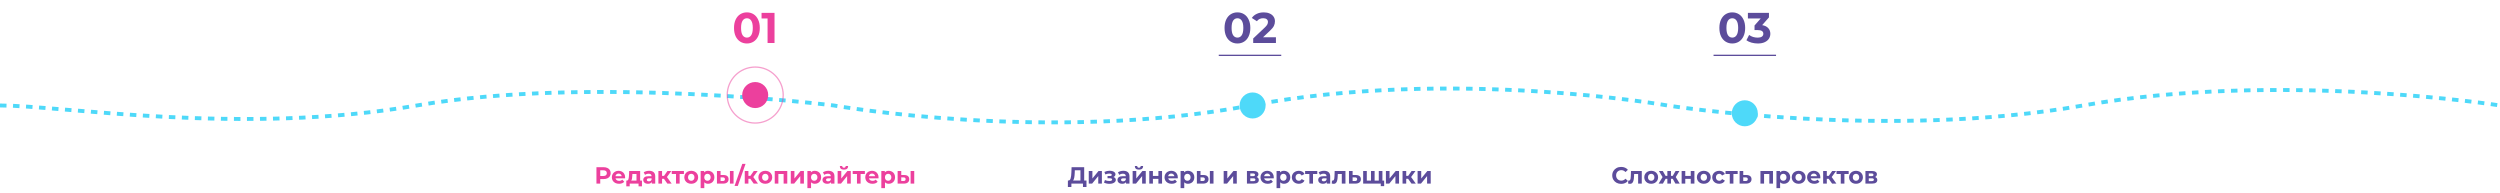 <svg width="1920" height="148" viewBox="0 0 1920 148" fill="none" xmlns="http://www.w3.org/2000/svg">
<g id="switch">
<path id="line" d="M0 81C47.589 81 185.556 104.353 320.153 81C454.75 57.647 640.305 81 640.305 81C640.305 81 805.602 110.25 960.458 81C1115.31 51.75 1280.61 81 1280.61 81C1280.61 81 1449.28 107.728 1599.85 81C1750.41 54.272 1920 81 1920 81" stroke="#4ED9F9" stroke-width="3" stroke-dasharray="5 5"/>
<g id="switch_01" class='switch'>
<path id="&#208;&#160;&#208;&#181;&#208;&#180;&#208;&#176;&#208;&#186;&#209;&#130;&#208;&#190;&#209;&#128;&#209;&#139;/&#208;&#186;&#208;&#190;&#208;&#191;&#208;&#184;&#209;&#128;&#208;&#176;&#208;&#185;&#209;&#130;&#208;&#181;&#209;&#128;&#209;&#139;" d="M463.525 128.4C464.641 128.4 465.607 128.586 466.423 128.958C467.251 129.33 467.887 129.858 468.331 130.542C468.775 131.226 468.997 132.036 468.997 132.972C468.997 133.896 468.775 134.706 468.331 135.402C467.887 136.086 467.251 136.614 466.423 136.986C465.607 137.346 464.641 137.526 463.525 137.526H460.987V141H458.071V128.4H463.525ZM463.363 135.15C464.239 135.15 464.905 134.964 465.361 134.592C465.817 134.208 466.045 133.668 466.045 132.972C466.045 132.264 465.817 131.724 465.361 131.352C464.905 130.968 464.239 130.776 463.363 130.776H460.987V135.15H463.363ZM480.101 136.194C480.101 136.23 480.083 136.482 480.047 136.95H472.721C472.853 137.55 473.165 138.024 473.657 138.372C474.149 138.72 474.761 138.894 475.493 138.894C475.997 138.894 476.441 138.822 476.825 138.678C477.221 138.522 477.587 138.282 477.923 137.958L479.417 139.578C478.505 140.622 477.173 141.144 475.421 141.144C474.329 141.144 473.363 140.934 472.523 140.514C471.683 140.082 471.035 139.488 470.579 138.732C470.123 137.976 469.895 137.118 469.895 136.158C469.895 135.21 470.117 134.358 470.561 133.602C471.017 132.834 471.635 132.24 472.415 131.82C473.207 131.388 474.089 131.172 475.061 131.172C476.009 131.172 476.867 131.376 477.635 131.784C478.403 132.192 479.003 132.78 479.435 133.548C479.879 134.304 480.101 135.186 480.101 136.194ZM475.079 133.296C474.443 133.296 473.909 133.476 473.477 133.836C473.045 134.196 472.781 134.688 472.685 135.312H477.455C477.359 134.7 477.095 134.214 476.663 133.854C476.231 133.482 475.703 133.296 475.079 133.296ZM493.019 138.696V143.088H490.409V141H483.605V143.088H480.995V138.696H481.391C481.991 138.684 482.405 138.33 482.633 137.634C482.861 136.938 483.005 135.948 483.065 134.664L483.191 131.316H491.633V138.696H493.019ZM485.603 134.862C485.567 135.846 485.489 136.65 485.369 137.274C485.261 137.898 485.051 138.372 484.739 138.696H488.825V133.62H485.657L485.603 134.862ZM498.549 131.172C500.049 131.172 501.201 131.532 502.005 132.252C502.809 132.96 503.211 134.034 503.211 135.474V141H500.583V139.794C500.055 140.694 499.071 141.144 497.631 141.144C496.887 141.144 496.239 141.018 495.687 140.766C495.147 140.514 494.733 140.166 494.445 139.722C494.157 139.278 494.013 138.774 494.013 138.21C494.013 137.31 494.349 136.602 495.021 136.086C495.705 135.57 496.755 135.312 498.171 135.312H500.403C500.403 134.7 500.217 134.232 499.845 133.908C499.473 133.572 498.915 133.404 498.171 133.404C497.655 133.404 497.145 133.488 496.641 133.656C496.149 133.812 495.729 134.028 495.381 134.304L494.373 132.342C494.901 131.97 495.531 131.682 496.263 131.478C497.007 131.274 497.769 131.172 498.549 131.172ZM498.333 139.254C498.813 139.254 499.239 139.146 499.611 138.93C499.983 138.702 500.247 138.372 500.403 137.94V136.95H498.477C497.325 136.95 496.749 137.328 496.749 138.084C496.749 138.444 496.887 138.732 497.163 138.948C497.451 139.152 497.841 139.254 498.333 139.254ZM509.916 137.328H508.458V141H505.65V131.316H508.458V135.078H509.97L512.598 131.316H515.586L512.202 135.96L515.82 141H512.508L509.916 137.328ZM525.247 133.62H521.971V141H519.181V133.62H515.905V131.316H525.247V133.62ZM530.875 141.144C529.855 141.144 528.937 140.934 528.121 140.514C527.317 140.082 526.687 139.488 526.231 138.732C525.775 137.976 525.547 137.118 525.547 136.158C525.547 135.198 525.775 134.34 526.231 133.584C526.687 132.828 527.317 132.24 528.121 131.82C528.937 131.388 529.855 131.172 530.875 131.172C531.895 131.172 532.807 131.388 533.611 131.82C534.415 132.24 535.045 132.828 535.501 133.584C535.957 134.34 536.185 135.198 536.185 136.158C536.185 137.118 535.957 137.976 535.501 138.732C535.045 139.488 534.415 140.082 533.611 140.514C532.807 140.934 531.895 141.144 530.875 141.144ZM530.875 138.84C531.595 138.84 532.183 138.6 532.639 138.12C533.107 137.628 533.341 136.974 533.341 136.158C533.341 135.342 533.107 134.694 532.639 134.214C532.183 133.722 531.595 133.476 530.875 133.476C530.155 133.476 529.561 133.722 529.093 134.214C528.625 134.694 528.391 135.342 528.391 136.158C528.391 136.974 528.625 137.628 529.093 138.12C529.561 138.6 530.155 138.84 530.875 138.84ZM543.823 131.172C544.723 131.172 545.539 131.382 546.271 131.802C547.015 132.21 547.597 132.792 548.017 133.548C548.437 134.292 548.647 135.162 548.647 136.158C548.647 137.154 548.437 138.03 548.017 138.786C547.597 139.53 547.015 140.112 546.271 140.532C545.539 140.94 544.723 141.144 543.823 141.144C542.587 141.144 541.615 140.754 540.907 139.974V144.492H538.099V131.316H540.781V132.432C541.477 131.592 542.491 131.172 543.823 131.172ZM543.337 138.84C544.057 138.84 544.645 138.6 545.101 138.12C545.569 137.628 545.803 136.974 545.803 136.158C545.803 135.342 545.569 134.694 545.101 134.214C544.645 133.722 544.057 133.476 543.337 133.476C542.617 133.476 542.023 133.722 541.555 134.214C541.099 134.694 540.871 135.342 540.871 136.158C540.871 136.974 541.099 137.628 541.555 138.12C542.023 138.6 542.617 138.84 543.337 138.84ZM555.709 134.412C556.969 134.424 557.923 134.706 558.571 135.258C559.219 135.81 559.543 136.602 559.543 137.634C559.543 138.714 559.177 139.548 558.445 140.136C557.713 140.724 556.675 141.018 555.331 141.018L550.615 141V131.316H553.405V134.412H555.709ZM560.587 131.316H563.377V141H560.587V131.316ZM555.079 139.02C555.619 139.032 556.033 138.918 556.321 138.678C556.609 138.438 556.753 138.078 556.753 137.598C556.753 137.13 556.609 136.788 556.321 136.572C556.045 136.356 555.631 136.242 555.079 136.23L553.405 136.212V139.02H555.079ZM570.079 125.844H572.581L566.641 142.8H564.139L570.079 125.844ZM576.238 137.328H574.78V141H571.972V131.316H574.78V135.078H576.292L578.92 131.316H581.908L578.524 135.96L582.142 141H578.83L576.238 137.328ZM587.758 141.144C586.738 141.144 585.82 140.934 585.004 140.514C584.2 140.082 583.57 139.488 583.114 138.732C582.658 137.976 582.43 137.118 582.43 136.158C582.43 135.198 582.658 134.34 583.114 133.584C583.57 132.828 584.2 132.24 585.004 131.82C585.82 131.388 586.738 131.172 587.758 131.172C588.778 131.172 589.69 131.388 590.494 131.82C591.298 132.24 591.928 132.828 592.384 133.584C592.84 134.34 593.068 135.198 593.068 136.158C593.068 137.118 592.84 137.976 592.384 138.732C591.928 139.488 591.298 140.082 590.494 140.514C589.69 140.934 588.778 141.144 587.758 141.144ZM587.758 138.84C588.478 138.84 589.066 138.6 589.522 138.12C589.99 137.628 590.224 136.974 590.224 136.158C590.224 135.342 589.99 134.694 589.522 134.214C589.066 133.722 588.478 133.476 587.758 133.476C587.038 133.476 586.444 133.722 585.976 134.214C585.508 134.694 585.274 135.342 585.274 136.158C585.274 136.974 585.508 137.628 585.976 138.12C586.444 138.6 587.038 138.84 587.758 138.84ZM604.629 131.316V141H601.821V133.62H597.789V141H594.999V131.316H604.629ZM607.322 131.316H610.112V137.076L614.828 131.316H617.402V141H614.612V135.24L609.914 141H607.322V131.316ZM625.807 131.172C626.707 131.172 627.523 131.382 628.255 131.802C628.999 132.21 629.581 132.792 630.001 133.548C630.421 134.292 630.631 135.162 630.631 136.158C630.631 137.154 630.421 138.03 630.001 138.786C629.581 139.53 628.999 140.112 628.255 140.532C627.523 140.94 626.707 141.144 625.807 141.144C624.571 141.144 623.599 140.754 622.891 139.974V144.492H620.083V131.316H622.765V132.432C623.461 131.592 624.475 131.172 625.807 131.172ZM625.321 138.84C626.041 138.84 626.629 138.6 627.085 138.12C627.553 137.628 627.787 136.974 627.787 136.158C627.787 135.342 627.553 134.694 627.085 134.214C626.629 133.722 626.041 133.476 625.321 133.476C624.601 133.476 624.007 133.722 623.539 134.214C623.083 134.694 622.855 135.342 622.855 136.158C622.855 136.974 623.083 137.628 623.539 138.12C624.007 138.6 624.601 138.84 625.321 138.84ZM636.203 131.172C637.703 131.172 638.855 131.532 639.659 132.252C640.463 132.96 640.865 134.034 640.865 135.474V141H638.237V139.794C637.709 140.694 636.725 141.144 635.285 141.144C634.541 141.144 633.893 141.018 633.341 140.766C632.801 140.514 632.387 140.166 632.099 139.722C631.811 139.278 631.667 138.774 631.667 138.21C631.667 137.31 632.003 136.602 632.675 136.086C633.359 135.57 634.409 135.312 635.825 135.312H638.057C638.057 134.7 637.871 134.232 637.499 133.908C637.127 133.572 636.569 133.404 635.825 133.404C635.309 133.404 634.799 133.488 634.295 133.656C633.803 133.812 633.383 134.028 633.035 134.304L632.027 132.342C632.555 131.97 633.185 131.682 633.917 131.478C634.661 131.274 635.423 131.172 636.203 131.172ZM635.987 139.254C636.467 139.254 636.893 139.146 637.265 138.93C637.637 138.702 637.901 138.372 638.057 137.94V136.95H636.131C634.979 136.95 634.403 137.328 634.403 138.084C634.403 138.444 634.541 138.732 634.817 138.948C635.105 139.152 635.495 139.254 635.987 139.254ZM643.304 131.316H646.094V137.076L650.81 131.316H653.384V141H650.594V135.24L645.896 141H643.304V131.316ZM648.164 130.272C646.052 130.272 644.99 129.342 644.978 127.482H646.814C646.826 127.902 646.94 128.232 647.156 128.472C647.384 128.7 647.714 128.814 648.146 128.814C648.578 128.814 648.908 128.7 649.136 128.472C649.376 128.232 649.496 127.902 649.496 127.482H651.368C651.356 129.342 650.288 130.272 648.164 130.272ZM664.219 133.62H660.943V141H658.153V133.62H654.877V131.316H664.219V133.62ZM674.726 136.194C674.726 136.23 674.708 136.482 674.672 136.95H667.346C667.478 137.55 667.79 138.024 668.282 138.372C668.774 138.72 669.386 138.894 670.118 138.894C670.622 138.894 671.066 138.822 671.45 138.678C671.846 138.522 672.212 138.282 672.548 137.958L674.042 139.578C673.13 140.622 671.798 141.144 670.046 141.144C668.954 141.144 667.988 140.934 667.148 140.514C666.308 140.082 665.66 139.488 665.204 138.732C664.748 137.976 664.52 137.118 664.52 136.158C664.52 135.21 664.742 134.358 665.186 133.602C665.642 132.834 666.26 132.24 667.04 131.82C667.832 131.388 668.714 131.172 669.686 131.172C670.634 131.172 671.492 131.376 672.26 131.784C673.028 132.192 673.628 132.78 674.06 133.548C674.504 134.304 674.726 135.186 674.726 136.194ZM669.704 133.296C669.068 133.296 668.534 133.476 668.102 133.836C667.67 134.196 667.406 134.688 667.31 135.312H672.08C671.984 134.7 671.72 134.214 671.288 133.854C670.856 133.482 670.328 133.296 669.704 133.296ZM682.584 131.172C683.484 131.172 684.3 131.382 685.032 131.802C685.776 132.21 686.358 132.792 686.778 133.548C687.198 134.292 687.408 135.162 687.408 136.158C687.408 137.154 687.198 138.03 686.778 138.786C686.358 139.53 685.776 140.112 685.032 140.532C684.3 140.94 683.484 141.144 682.584 141.144C681.348 141.144 680.376 140.754 679.668 139.974V144.492H676.86V131.316H679.542V132.432C680.238 131.592 681.252 131.172 682.584 131.172ZM682.098 138.84C682.818 138.84 683.406 138.6 683.862 138.12C684.33 137.628 684.564 136.974 684.564 136.158C684.564 135.342 684.33 134.694 683.862 134.214C683.406 133.722 682.818 133.476 682.098 133.476C681.378 133.476 680.784 133.722 680.316 134.214C679.86 134.694 679.632 135.342 679.632 136.158C679.632 136.974 679.86 137.628 680.316 138.12C680.784 138.6 681.378 138.84 682.098 138.84ZM694.47 134.412C695.73 134.424 696.684 134.706 697.332 135.258C697.98 135.81 698.304 136.602 698.304 137.634C698.304 138.714 697.938 139.548 697.206 140.136C696.474 140.724 695.436 141.018 694.092 141.018L689.376 141V131.316H692.166V134.412H694.47ZM699.348 131.316H702.138V141H699.348V131.316ZM693.84 139.02C694.38 139.032 694.794 138.918 695.082 138.678C695.37 138.438 695.514 138.078 695.514 137.598C695.514 137.13 695.37 136.788 695.082 136.572C694.806 136.356 694.392 136.242 693.84 136.23L692.166 136.212V139.02H693.84Z" fill="#EC409D"/>
<path id="01_2" d="M573.624 33.396C571.71 33.396 570.005 32.923 568.509 31.977C567.013 31.031 565.836 29.667 564.978 27.885C564.142 26.081 563.724 23.936 563.724 21.45C563.724 18.964 564.142 16.83 564.978 15.048C565.836 13.244 567.013 11.869 568.509 10.923C570.005 9.977 571.71 9.504 573.624 9.504C575.538 9.504 577.243 9.977 578.739 10.923C580.235 11.869 581.401 13.244 582.237 15.048C583.095 16.83 583.524 18.964 583.524 21.45C583.524 23.936 583.095 26.081 582.237 27.885C581.401 29.667 580.235 31.031 578.739 31.977C577.243 32.923 575.538 33.396 573.624 33.396ZM573.624 28.875C575.032 28.875 576.132 28.27 576.924 27.06C577.738 25.85 578.145 23.98 578.145 21.45C578.145 18.92 577.738 17.05 576.924 15.84C576.132 14.63 575.032 14.025 573.624 14.025C572.238 14.025 571.138 14.63 570.324 15.84C569.532 17.05 569.136 18.92 569.136 21.45C569.136 23.98 569.532 25.85 570.324 27.06C571.138 28.27 572.238 28.875 573.624 28.875ZM594.838 9.9V33H589.492V14.19H584.872V9.9H594.838Z" fill="#EC409D"/>
<g id="Group 111">
<circle id="Ellipse 55" cx="580" cy="73" r="10" fill="#EC409D"/>
<circle id="Ellipse 59" opacity="0.5" cx="580" cy="73" r="21.5" stroke="#EC409D"/>
</g>
</g>
<g id="switch_02" class='switch'>
<circle id="Ellipse 57" cx="962" cy="81" r="10" fill="#4ED9F9"/>
<path id="&#208;&#148;&#208;&#184;&#208;&#183;&#208;&#176;&#208;&#185;&#208;&#189;&#208;&#181;&#209;&#128;&#209;&#139; &#208;&#184; &#208;&#178;&#208;&#181;&#209;&#128;&#209;&#129;&#209;&#130;&#208;&#176;&#208;&#187;&#209;&#140;&#209;&#137;&#208;&#184;&#208;&#186;&#208;&#184;" d="M834.42 138.624V143.61H831.72V141H822.828V143.61H820.128L820.146 138.624H820.65C821.406 138.6 821.94 138.048 822.252 136.968C822.564 135.888 822.756 134.346 822.828 132.342L822.972 128.4H832.656V138.624H834.42ZM825.402 132.612C825.342 134.112 825.216 135.372 825.024 136.392C824.832 137.4 824.538 138.144 824.142 138.624H829.776V130.776H825.456L825.402 132.612ZM836.167 131.316H838.957V137.076L843.673 131.316H846.247V141H843.457V135.24L838.759 141H836.167V131.316ZM855.141 135.96C855.717 136.14 856.161 136.416 856.473 136.788C856.797 137.16 856.959 137.604 856.959 138.12C856.959 138.732 856.749 139.272 856.329 139.74C855.909 140.196 855.333 140.55 854.601 140.802C853.869 141.054 853.041 141.18 852.117 141.18C851.361 141.18 850.617 141.102 849.885 140.946C849.153 140.79 848.475 140.556 847.851 140.244L848.607 138.282C849.627 138.774 850.755 139.02 851.991 139.02C852.651 139.02 853.167 138.924 853.539 138.732C853.923 138.528 854.115 138.246 854.115 137.886C854.115 137.574 853.983 137.34 853.719 137.184C853.455 137.016 853.071 136.932 852.567 136.932H850.587V135.186H852.315C852.807 135.186 853.185 135.108 853.449 134.952C853.713 134.796 853.845 134.568 853.845 134.268C853.845 133.956 853.677 133.716 853.341 133.548C853.017 133.38 852.549 133.296 851.937 133.296C851.001 133.296 849.981 133.518 848.877 133.962L848.193 132.018C849.537 131.43 850.845 131.136 852.117 131.136C852.993 131.136 853.773 131.244 854.457 131.46C855.153 131.676 855.699 131.994 856.095 132.414C856.491 132.822 856.689 133.302 856.689 133.854C856.689 134.31 856.551 134.724 856.275 135.096C855.999 135.456 855.621 135.744 855.141 135.96ZM862.763 131.172C864.263 131.172 865.415 131.532 866.219 132.252C867.023 132.96 867.425 134.034 867.425 135.474V141H864.797V139.794C864.269 140.694 863.285 141.144 861.845 141.144C861.101 141.144 860.453 141.018 859.901 140.766C859.361 140.514 858.947 140.166 858.659 139.722C858.371 139.278 858.227 138.774 858.227 138.21C858.227 137.31 858.563 136.602 859.235 136.086C859.919 135.57 860.969 135.312 862.385 135.312H864.617C864.617 134.7 864.431 134.232 864.059 133.908C863.687 133.572 863.129 133.404 862.385 133.404C861.869 133.404 861.359 133.488 860.855 133.656C860.363 133.812 859.943 134.028 859.595 134.304L858.587 132.342C859.115 131.97 859.745 131.682 860.477 131.478C861.221 131.274 861.983 131.172 862.763 131.172ZM862.547 139.254C863.027 139.254 863.453 139.146 863.825 138.93C864.197 138.702 864.461 138.372 864.617 137.94V136.95H862.691C861.539 136.95 860.963 137.328 860.963 138.084C860.963 138.444 861.101 138.732 861.377 138.948C861.665 139.152 862.055 139.254 862.547 139.254ZM869.865 131.316H872.655V137.076L877.371 131.316H879.945V141H877.155V135.24L872.457 141H869.865V131.316ZM874.725 130.272C872.613 130.272 871.551 129.342 871.539 127.482H873.375C873.387 127.902 873.501 128.232 873.717 128.472C873.945 128.7 874.275 128.814 874.707 128.814C875.139 128.814 875.469 128.7 875.697 128.472C875.937 128.232 876.057 127.902 876.057 127.482H877.929C877.917 129.342 876.849 130.272 874.725 130.272ZM882.644 131.316H885.434V135.096H889.646V131.316H892.454V141H889.646V137.382H885.434V141H882.644V131.316ZM904.556 136.194C904.556 136.23 904.538 136.482 904.502 136.95H897.176C897.308 137.55 897.62 138.024 898.112 138.372C898.604 138.72 899.216 138.894 899.948 138.894C900.452 138.894 900.896 138.822 901.28 138.678C901.676 138.522 902.042 138.282 902.378 137.958L903.872 139.578C902.96 140.622 901.628 141.144 899.876 141.144C898.784 141.144 897.818 140.934 896.978 140.514C896.138 140.082 895.49 139.488 895.034 138.732C894.578 137.976 894.35 137.118 894.35 136.158C894.35 135.21 894.572 134.358 895.016 133.602C895.472 132.834 896.09 132.24 896.87 131.82C897.662 131.388 898.544 131.172 899.516 131.172C900.464 131.172 901.322 131.376 902.09 131.784C902.858 132.192 903.458 132.78 903.89 133.548C904.334 134.304 904.556 135.186 904.556 136.194ZM899.534 133.296C898.898 133.296 898.364 133.476 897.932 133.836C897.5 134.196 897.236 134.688 897.14 135.312H901.91C901.814 134.7 901.55 134.214 901.118 133.854C900.686 133.482 900.158 133.296 899.534 133.296ZM912.414 131.172C913.314 131.172 914.13 131.382 914.862 131.802C915.606 132.21 916.188 132.792 916.608 133.548C917.028 134.292 917.238 135.162 917.238 136.158C917.238 137.154 917.028 138.03 916.608 138.786C916.188 139.53 915.606 140.112 914.862 140.532C914.13 140.94 913.314 141.144 912.414 141.144C911.178 141.144 910.206 140.754 909.498 139.974V144.492H906.69V131.316H909.372V132.432C910.068 131.592 911.082 131.172 912.414 131.172ZM911.928 138.84C912.648 138.84 913.236 138.6 913.692 138.12C914.16 137.628 914.394 136.974 914.394 136.158C914.394 135.342 914.16 134.694 913.692 134.214C913.236 133.722 912.648 133.476 911.928 133.476C911.208 133.476 910.614 133.722 910.146 134.214C909.69 134.694 909.462 135.342 909.462 136.158C909.462 136.974 909.69 137.628 910.146 138.12C910.614 138.6 911.208 138.84 911.928 138.84ZM924.3 134.412C925.56 134.424 926.514 134.706 927.162 135.258C927.81 135.81 928.134 136.602 928.134 137.634C928.134 138.714 927.768 139.548 927.036 140.136C926.304 140.724 925.266 141.018 923.922 141.018L919.206 141V131.316H921.996V134.412H924.3ZM929.178 131.316H931.968V141H929.178V131.316ZM923.67 139.02C924.21 139.032 924.624 138.918 924.912 138.678C925.2 138.438 925.344 138.078 925.344 137.598C925.344 137.13 925.2 136.788 924.912 136.572C924.636 136.356 924.222 136.242 923.67 136.23L921.996 136.212V139.02H923.67ZM939.773 131.316H942.563V137.076L947.279 131.316H949.853V141H947.063V135.24L942.365 141H939.773V131.316ZM965.048 135.942C966.188 136.326 966.758 137.094 966.758 138.246C966.758 139.122 966.428 139.8 965.768 140.28C965.108 140.76 964.124 141 962.816 141H957.65V131.316H962.6C963.812 131.316 964.76 131.538 965.444 131.982C966.128 132.414 966.47 133.026 966.47 133.818C966.47 134.298 966.344 134.724 966.092 135.096C965.852 135.456 965.504 135.738 965.048 135.942ZM960.224 135.294H962.348C963.332 135.294 963.824 134.946 963.824 134.25C963.824 133.566 963.332 133.224 962.348 133.224H960.224V135.294ZM962.582 139.092C963.614 139.092 964.13 138.738 964.13 138.03C964.13 137.658 964.01 137.388 963.77 137.22C963.53 137.04 963.152 136.95 962.636 136.95H960.224V139.092H962.582ZM978.261 136.194C978.261 136.23 978.243 136.482 978.207 136.95H970.881C971.013 137.55 971.325 138.024 971.817 138.372C972.309 138.72 972.921 138.894 973.653 138.894C974.157 138.894 974.601 138.822 974.985 138.678C975.381 138.522 975.747 138.282 976.083 137.958L977.577 139.578C976.665 140.622 975.333 141.144 973.581 141.144C972.489 141.144 971.523 140.934 970.683 140.514C969.843 140.082 969.195 139.488 968.739 138.732C968.283 137.976 968.055 137.118 968.055 136.158C968.055 135.21 968.277 134.358 968.721 133.602C969.177 132.834 969.795 132.24 970.575 131.82C971.367 131.388 972.249 131.172 973.221 131.172C974.169 131.172 975.027 131.376 975.795 131.784C976.563 132.192 977.163 132.78 977.595 133.548C978.039 134.304 978.261 135.186 978.261 136.194ZM973.239 133.296C972.603 133.296 972.069 133.476 971.637 133.836C971.205 134.196 970.941 134.688 970.845 135.312H975.615C975.519 134.7 975.255 134.214 974.823 133.854C974.391 133.482 973.863 133.296 973.239 133.296ZM986.119 131.172C987.019 131.172 987.835 131.382 988.567 131.802C989.311 132.21 989.893 132.792 990.313 133.548C990.733 134.292 990.943 135.162 990.943 136.158C990.943 137.154 990.733 138.03 990.313 138.786C989.893 139.53 989.311 140.112 988.567 140.532C987.835 140.94 987.019 141.144 986.119 141.144C984.883 141.144 983.911 140.754 983.203 139.974V144.492H980.395V131.316H983.077V132.432C983.773 131.592 984.787 131.172 986.119 131.172ZM985.633 138.84C986.353 138.84 986.941 138.6 987.397 138.12C987.865 137.628 988.099 136.974 988.099 136.158C988.099 135.342 987.865 134.694 987.397 134.214C986.941 133.722 986.353 133.476 985.633 133.476C984.913 133.476 984.319 133.722 983.851 134.214C983.395 134.694 983.167 135.342 983.167 136.158C983.167 136.974 983.395 137.628 983.851 138.12C984.319 138.6 984.913 138.84 985.633 138.84ZM997.52 141.144C996.488 141.144 995.558 140.934 994.73 140.514C993.914 140.082 993.272 139.488 992.804 138.732C992.348 137.976 992.12 137.118 992.12 136.158C992.12 135.198 992.348 134.34 992.804 133.584C993.272 132.828 993.914 132.24 994.73 131.82C995.558 131.388 996.488 131.172 997.52 131.172C998.54 131.172 999.428 131.388 1000.18 131.82C1000.95 132.24 1001.51 132.846 1001.86 133.638L999.68 134.808C999.176 133.92 998.45 133.476 997.502 133.476C996.77 133.476 996.164 133.716 995.684 134.196C995.204 134.676 994.964 135.33 994.964 136.158C994.964 136.986 995.204 137.64 995.684 138.12C996.164 138.6 996.77 138.84 997.502 138.84C998.462 138.84 999.188 138.396 999.68 137.508L1001.86 138.696C1001.51 139.464 1000.95 140.064 1000.18 140.496C999.428 140.928 998.54 141.144 997.52 141.144ZM1011.66 133.62H1008.39V141H1005.6V133.62H1002.32V131.316H1011.66V133.62ZM1016.92 131.172C1018.42 131.172 1019.58 131.532 1020.38 132.252C1021.18 132.96 1021.59 134.034 1021.59 135.474V141H1018.96V139.794C1018.43 140.694 1017.45 141.144 1016.01 141.144C1015.26 141.144 1014.61 141.018 1014.06 140.766C1013.52 140.514 1013.11 140.166 1012.82 139.722C1012.53 139.278 1012.39 138.774 1012.39 138.21C1012.39 137.31 1012.72 136.602 1013.4 136.086C1014.08 135.57 1015.13 135.312 1016.55 135.312H1018.78C1018.78 134.7 1018.59 134.232 1018.22 133.908C1017.85 133.572 1017.29 133.404 1016.55 133.404C1016.03 133.404 1015.52 133.488 1015.02 133.656C1014.52 133.812 1014.1 134.028 1013.76 134.304L1012.75 132.342C1013.28 131.97 1013.91 131.682 1014.64 131.478C1015.38 131.274 1016.14 131.172 1016.92 131.172ZM1016.71 139.254C1017.19 139.254 1017.61 139.146 1017.99 138.93C1018.36 138.702 1018.62 138.372 1018.78 137.94V136.95H1016.85C1015.7 136.95 1015.12 137.328 1015.12 138.084C1015.12 138.444 1015.26 138.732 1015.54 138.948C1015.83 139.152 1016.22 139.254 1016.71 139.254ZM1033.31 131.316V141H1030.5V133.62H1027.44L1027.35 135.33C1027.31 136.602 1027.19 137.658 1026.99 138.498C1026.8 139.338 1026.49 139.998 1026.06 140.478C1025.63 140.958 1025.03 141.198 1024.26 141.198C1023.85 141.198 1023.36 141.126 1022.8 140.982L1022.94 138.678C1023.14 138.702 1023.27 138.714 1023.36 138.714C1023.78 138.714 1024.09 138.564 1024.29 138.264C1024.51 137.952 1024.65 137.562 1024.73 137.094C1024.8 136.614 1024.85 135.984 1024.89 135.204L1025.03 131.316H1033.31ZM1041.25 134.412C1042.51 134.424 1043.48 134.712 1044.15 135.276C1044.82 135.828 1045.16 136.614 1045.16 137.634C1045.16 138.702 1044.78 139.536 1044.02 140.136C1043.28 140.724 1042.23 141.018 1040.87 141.018L1036.01 141V131.316H1038.8V134.412H1041.25ZM1040.62 139.02C1041.16 139.032 1041.58 138.918 1041.86 138.678C1042.15 138.438 1042.3 138.078 1042.3 137.598C1042.3 137.13 1042.15 136.788 1041.86 136.572C1041.59 136.356 1041.17 136.242 1040.62 136.23L1038.8 136.212V139.02H1040.62ZM1061.69 131.316V141H1046.91V131.316H1049.7V138.696H1052.92V131.316H1055.71V138.696H1058.9V131.316H1061.69ZM1063.04 138.696V142.926H1060.43V141H1058.83V138.696H1063.04ZM1064.38 131.316H1067.17V137.076L1071.89 131.316H1074.46V141H1071.67V135.24L1066.98 141H1064.38V131.316ZM1081.43 137.328H1079.97V141H1077.16V131.316H1079.97V135.078H1081.48L1084.11 131.316H1087.1L1083.72 135.96L1087.33 141H1084.02L1081.43 137.328ZM1088.71 131.316H1091.5V137.076L1096.22 131.316H1098.79V141H1096V135.24L1091.3 141H1088.71V131.316Z" fill="#5C4C9B"/>
<g id="Group 112">
<path id="02_2" d="M950.353 33.396C948.439 33.396 946.734 32.923 945.238 31.977C943.742 31.031 942.565 29.667 941.707 27.885C940.871 26.081 940.453 23.936 940.453 21.45C940.453 18.964 940.871 16.83 941.707 15.048C942.565 13.244 943.742 11.869 945.238 10.923C946.734 9.977 948.439 9.504 950.353 9.504C952.267 9.504 953.972 9.977 955.468 10.923C956.964 11.869 958.13 13.244 958.966 15.048C959.824 16.83 960.253 18.964 960.253 21.45C960.253 23.936 959.824 26.081 958.966 27.885C958.13 29.667 956.964 31.031 955.468 31.977C953.972 32.923 952.267 33.396 950.353 33.396ZM950.353 28.875C951.761 28.875 952.861 28.27 953.653 27.06C954.467 25.85 954.874 23.98 954.874 21.45C954.874 18.92 954.467 17.05 953.653 15.84C952.861 14.63 951.761 14.025 950.353 14.025C948.967 14.025 947.867 14.63 947.053 15.84C946.261 17.05 945.865 18.92 945.865 21.45C945.865 23.98 946.261 25.85 947.053 27.06C947.867 28.27 948.967 28.875 950.353 28.875ZM979.916 28.644V33H962.459V29.535L971.369 21.12C972.315 20.218 972.953 19.448 973.283 18.81C973.613 18.15 973.778 17.501 973.778 16.863C973.778 15.939 973.459 15.235 972.821 14.751C972.205 14.245 971.292 13.992 970.082 13.992C969.07 13.992 968.157 14.19 967.343 14.586C966.529 14.96 965.847 15.532 965.297 16.302L961.403 13.794C962.305 12.452 963.548 11.407 965.132 10.659C966.716 9.889 968.531 9.504 970.577 9.504C972.293 9.504 973.789 9.79 975.065 10.362C976.363 10.912 977.364 11.704 978.068 12.738C978.794 13.75 979.157 14.949 979.157 16.335C979.157 17.589 978.893 18.766 978.365 19.866C977.837 20.966 976.814 22.22 975.296 23.628L969.983 28.644H979.916Z" fill="#5C4C9B"/>
<line id="Line 15" x1="936" y1="42.5" x2="984" y2="42.5" stroke="#5C4C9B"/>
</g>
</g>
<g id="switch_03" class='switch'>
<circle id="Ellipse 58" cx="1340" cy="87" r="10" fill="#4ED9F9"/>
<path id="&#208;&#161;&#208;&#187;&#208;&#190;&#208;&#182;&#208;&#189;&#208;&#190;&#209;&#129;&#209;&#130;&#209;&#140; &#208;&#191;&#209;&#128;&#208;&#190;&#208;&#181;&#208;&#186;&#209;&#130;&#208;&#190;&#208;&#178;" d="M1245.03 141.216C1243.74 141.216 1242.58 140.94 1241.53 140.388C1240.5 139.824 1239.69 139.05 1239.09 138.066C1238.5 137.07 1238.2 135.948 1238.2 134.7C1238.2 133.452 1238.5 132.336 1239.09 131.352C1239.69 130.356 1240.5 129.582 1241.53 129.03C1242.58 128.466 1243.75 128.184 1245.04 128.184C1246.14 128.184 1247.12 128.376 1248 128.76C1248.88 129.144 1249.63 129.696 1250.23 130.416L1248.36 132.144C1247.5 131.16 1246.45 130.668 1245.19 130.668C1244.41 130.668 1243.71 130.842 1243.1 131.19C1242.49 131.526 1242.01 132 1241.66 132.612C1241.32 133.224 1241.16 133.92 1241.16 134.7C1241.16 135.48 1241.32 136.176 1241.66 136.788C1242.01 137.4 1242.49 137.88 1243.1 138.228C1243.71 138.564 1244.41 138.732 1245.19 138.732C1246.45 138.732 1247.5 138.234 1248.36 137.238L1250.23 138.966C1249.63 139.698 1248.88 140.256 1248 140.64C1247.11 141.024 1246.12 141.216 1245.03 141.216ZM1260.88 131.316V141H1258.08V133.62H1255.02L1254.93 135.33C1254.88 136.602 1254.76 137.658 1254.57 138.498C1254.37 139.338 1254.06 139.998 1253.63 140.478C1253.2 140.958 1252.6 141.198 1251.83 141.198C1251.42 141.198 1250.94 141.126 1250.37 140.982L1250.52 138.678C1250.71 138.702 1250.85 138.714 1250.93 138.714C1251.35 138.714 1251.66 138.564 1251.87 138.264C1252.08 137.952 1252.23 137.562 1252.3 137.094C1252.37 136.614 1252.42 135.984 1252.46 135.204L1252.6 131.316H1260.88ZM1268.12 141.144C1267.1 141.144 1266.18 140.934 1265.37 140.514C1264.56 140.082 1263.93 139.488 1263.48 138.732C1263.02 137.976 1262.79 137.118 1262.79 136.158C1262.79 135.198 1263.02 134.34 1263.48 133.584C1263.93 132.828 1264.56 132.24 1265.37 131.82C1266.18 131.388 1267.1 131.172 1268.12 131.172C1269.14 131.172 1270.05 131.388 1270.86 131.82C1271.66 132.24 1272.29 132.828 1272.75 133.584C1273.2 134.34 1273.43 135.198 1273.43 136.158C1273.43 137.118 1273.2 137.976 1272.75 138.732C1272.29 139.488 1271.66 140.082 1270.86 140.514C1270.05 140.934 1269.14 141.144 1268.12 141.144ZM1268.12 138.84C1268.84 138.84 1269.43 138.6 1269.88 138.12C1270.35 137.628 1270.59 136.974 1270.59 136.158C1270.59 135.342 1270.35 134.694 1269.88 134.214C1269.43 133.722 1268.84 133.476 1268.12 133.476C1267.4 133.476 1266.81 133.722 1266.34 134.214C1265.87 134.694 1265.64 135.342 1265.64 136.158C1265.64 136.974 1265.87 137.628 1266.34 138.12C1266.81 138.6 1267.4 138.84 1268.12 138.84ZM1284.66 137.328H1283.31V141H1280.53V137.328H1279.18L1277.13 141H1273.82L1276.86 135.996L1274.04 131.316H1277.01L1279.15 135.078H1280.53V131.316H1283.31V135.078H1284.67L1286.83 131.316H1289.8L1286.98 135.996L1290.04 141H1286.71L1284.66 137.328ZM1291.5 131.316H1294.29V135.096H1298.5V131.316H1301.31V141H1298.5V137.382H1294.29V141H1291.5V131.316ZM1308.53 141.144C1307.51 141.144 1306.59 140.934 1305.78 140.514C1304.97 140.082 1304.34 139.488 1303.89 138.732C1303.43 137.976 1303.2 137.118 1303.2 136.158C1303.2 135.198 1303.43 134.34 1303.89 133.584C1304.34 132.828 1304.97 132.24 1305.78 131.82C1306.59 131.388 1307.51 131.172 1308.53 131.172C1309.55 131.172 1310.46 131.388 1311.27 131.82C1312.07 132.24 1312.7 132.828 1313.16 133.584C1313.61 134.34 1313.84 135.198 1313.84 136.158C1313.84 137.118 1313.61 137.976 1313.16 138.732C1312.7 139.488 1312.07 140.082 1311.27 140.514C1310.46 140.934 1309.55 141.144 1308.53 141.144ZM1308.53 138.84C1309.25 138.84 1309.84 138.6 1310.3 138.12C1310.76 137.628 1311 136.974 1311 136.158C1311 135.342 1310.76 134.694 1310.3 134.214C1309.84 133.722 1309.25 133.476 1308.53 133.476C1307.81 133.476 1307.22 133.722 1306.75 134.214C1306.28 134.694 1306.05 135.342 1306.05 136.158C1306.05 136.974 1306.28 137.628 1306.75 138.12C1307.22 138.6 1307.81 138.84 1308.53 138.84ZM1320.38 141.144C1319.35 141.144 1318.42 140.934 1317.59 140.514C1316.78 140.082 1316.13 139.488 1315.67 138.732C1315.21 137.976 1314.98 137.118 1314.98 136.158C1314.98 135.198 1315.21 134.34 1315.67 133.584C1316.13 132.828 1316.78 132.24 1317.59 131.82C1318.42 131.388 1319.35 131.172 1320.38 131.172C1321.4 131.172 1322.29 131.388 1323.05 131.82C1323.81 132.24 1324.37 132.846 1324.72 133.638L1322.54 134.808C1322.04 133.92 1321.31 133.476 1320.36 133.476C1319.63 133.476 1319.03 133.716 1318.55 134.196C1318.07 134.676 1317.83 135.33 1317.83 136.158C1317.83 136.986 1318.07 137.64 1318.55 138.12C1319.03 138.6 1319.63 138.84 1320.36 138.84C1321.32 138.84 1322.05 138.396 1322.54 137.508L1324.72 138.696C1324.37 139.464 1323.81 140.064 1323.05 140.496C1322.29 140.928 1321.4 141.144 1320.38 141.144ZM1334.53 133.62H1331.25V141H1328.46V133.62H1325.19V131.316H1334.53V133.62ZM1341.26 134.412C1342.52 134.424 1343.49 134.712 1344.16 135.276C1344.83 135.828 1345.17 136.614 1345.17 137.634C1345.17 138.702 1344.79 139.536 1344.03 140.136C1343.29 140.724 1342.24 141.018 1340.88 141.018L1336.02 141V131.316H1338.81V134.412H1341.26ZM1340.63 139.02C1341.17 139.032 1341.59 138.918 1341.87 138.678C1342.16 138.438 1342.31 138.078 1342.31 137.598C1342.31 137.13 1342.16 136.788 1341.87 136.572C1341.6 136.356 1341.18 136.242 1340.63 136.23L1338.81 136.212V139.02H1340.63ZM1361.65 131.316V141H1358.84V133.62H1354.81V141H1352.02V131.316H1361.65ZM1370.05 131.172C1370.95 131.172 1371.76 131.382 1372.5 131.802C1373.24 132.21 1373.82 132.792 1374.24 133.548C1374.66 134.292 1374.87 135.162 1374.87 136.158C1374.87 137.154 1374.66 138.03 1374.24 138.786C1373.82 139.53 1373.24 140.112 1372.5 140.532C1371.76 140.94 1370.95 141.144 1370.05 141.144C1368.81 141.144 1367.84 140.754 1367.13 139.974V144.492H1364.32V131.316H1367.01V132.432C1367.7 131.592 1368.72 131.172 1370.05 131.172ZM1369.56 138.84C1370.28 138.84 1370.87 138.6 1371.33 138.12C1371.79 137.628 1372.03 136.974 1372.03 136.158C1372.03 135.342 1371.79 134.694 1371.33 134.214C1370.87 133.722 1370.28 133.476 1369.56 133.476C1368.84 133.476 1368.25 133.722 1367.78 134.214C1367.32 134.694 1367.1 135.342 1367.1 136.158C1367.1 136.974 1367.32 137.628 1367.78 138.12C1368.25 138.6 1368.84 138.84 1369.56 138.84ZM1381.38 141.144C1380.36 141.144 1379.44 140.934 1378.62 140.514C1377.82 140.082 1377.19 139.488 1376.73 138.732C1376.28 137.976 1376.05 137.118 1376.05 136.158C1376.05 135.198 1376.28 134.34 1376.73 133.584C1377.19 132.828 1377.82 132.24 1378.62 131.82C1379.44 131.388 1380.36 131.172 1381.38 131.172C1382.4 131.172 1383.31 131.388 1384.11 131.82C1384.92 132.24 1385.55 132.828 1386 133.584C1386.46 134.34 1386.69 135.198 1386.69 136.158C1386.69 137.118 1386.46 137.976 1386 138.732C1385.55 139.488 1384.92 140.082 1384.11 140.514C1383.31 140.934 1382.4 141.144 1381.38 141.144ZM1381.38 138.84C1382.1 138.84 1382.68 138.6 1383.14 138.12C1383.61 137.628 1383.84 136.974 1383.84 136.158C1383.84 135.342 1383.61 134.694 1383.14 134.214C1382.68 133.722 1382.1 133.476 1381.38 133.476C1380.66 133.476 1380.06 133.722 1379.59 134.214C1379.13 134.694 1378.89 135.342 1378.89 136.158C1378.89 136.974 1379.13 137.628 1379.59 138.12C1380.06 138.6 1380.66 138.84 1381.38 138.84ZM1398.03 136.194C1398.03 136.23 1398.01 136.482 1397.98 136.95H1390.65C1390.78 137.55 1391.1 138.024 1391.59 138.372C1392.08 138.72 1392.69 138.894 1393.42 138.894C1393.93 138.894 1394.37 138.822 1394.76 138.678C1395.15 138.522 1395.52 138.282 1395.85 137.958L1397.35 139.578C1396.44 140.622 1395.1 141.144 1393.35 141.144C1392.26 141.144 1391.29 140.934 1390.45 140.514C1389.61 140.082 1388.97 139.488 1388.51 138.732C1388.05 137.976 1387.83 137.118 1387.83 136.158C1387.83 135.21 1388.05 134.358 1388.49 133.602C1388.95 132.834 1389.57 132.24 1390.35 131.82C1391.14 131.388 1392.02 131.172 1392.99 131.172C1393.94 131.172 1394.8 131.376 1395.57 131.784C1396.33 132.192 1396.93 132.78 1397.37 133.548C1397.81 134.304 1398.03 135.186 1398.03 136.194ZM1393.01 133.296C1392.37 133.296 1391.84 133.476 1391.41 133.836C1390.98 134.196 1390.71 134.688 1390.62 135.312H1395.39C1395.29 134.7 1395.03 134.214 1394.59 133.854C1394.16 133.482 1393.63 133.296 1393.01 133.296ZM1404.45 137.328H1402.99V141H1400.18V131.316H1402.99V135.078H1404.5L1407.13 131.316H1410.12L1406.74 135.96L1410.35 141H1407.04L1404.45 137.328ZM1419.78 133.62H1416.5V141H1413.71V133.62H1410.44V131.316H1419.78V133.62ZM1425.41 141.144C1424.39 141.144 1423.47 140.934 1422.66 140.514C1421.85 140.082 1421.22 139.488 1420.77 138.732C1420.31 137.976 1420.08 137.118 1420.08 136.158C1420.08 135.198 1420.31 134.34 1420.77 133.584C1421.22 132.828 1421.85 132.24 1422.66 131.82C1423.47 131.388 1424.39 131.172 1425.41 131.172C1426.43 131.172 1427.34 131.388 1428.15 131.82C1428.95 132.24 1429.58 132.828 1430.04 133.584C1430.49 134.34 1430.72 135.198 1430.72 136.158C1430.72 137.118 1430.49 137.976 1430.04 138.732C1429.58 139.488 1428.95 140.082 1428.15 140.514C1427.34 140.934 1426.43 141.144 1425.41 141.144ZM1425.41 138.84C1426.13 138.84 1426.72 138.6 1427.17 138.12C1427.64 137.628 1427.88 136.974 1427.88 136.158C1427.88 135.342 1427.64 134.694 1427.17 134.214C1426.72 133.722 1426.13 133.476 1425.41 133.476C1424.69 133.476 1424.1 133.722 1423.63 134.214C1423.16 134.694 1422.93 135.342 1422.93 136.158C1422.93 136.974 1423.16 137.628 1423.63 138.12C1424.1 138.6 1424.69 138.84 1425.41 138.84ZM1440.05 135.942C1441.19 136.326 1441.76 137.094 1441.76 138.246C1441.76 139.122 1441.43 139.8 1440.77 140.28C1440.11 140.76 1439.12 141 1437.82 141H1432.65V131.316H1437.6C1438.81 131.316 1439.76 131.538 1440.44 131.982C1441.13 132.414 1441.47 133.026 1441.47 133.818C1441.47 134.298 1441.34 134.724 1441.09 135.096C1440.85 135.456 1440.5 135.738 1440.05 135.942ZM1435.22 135.294H1437.35C1438.33 135.294 1438.82 134.946 1438.82 134.25C1438.82 133.566 1438.33 133.224 1437.35 133.224H1435.22V135.294ZM1437.58 139.092C1438.61 139.092 1439.13 138.738 1439.13 138.03C1439.13 137.658 1439.01 137.388 1438.77 137.22C1438.53 137.04 1438.15 136.95 1437.64 136.95H1435.22V139.092H1437.58Z" fill="#5C4C9B"/>
<g id="Group 114">
<path id="03_2" d="M1330.38 33.396C1328.47 33.396 1326.77 32.923 1325.27 31.977C1323.77 31.031 1322.6 29.667 1321.74 27.885C1320.9 26.081 1320.48 23.936 1320.48 21.45C1320.48 18.964 1320.9 16.83 1321.74 15.048C1322.6 13.244 1323.77 11.869 1325.27 10.923C1326.77 9.977 1328.47 9.504 1330.38 9.504C1332.3 9.504 1334 9.977 1335.5 10.923C1337 11.869 1338.16 13.244 1339 15.048C1339.86 16.83 1340.28 18.964 1340.28 21.45C1340.28 23.936 1339.86 26.081 1339 27.885C1338.16 29.667 1337 31.031 1335.5 31.977C1334 32.923 1332.3 33.396 1330.38 33.396ZM1330.38 28.875C1331.79 28.875 1332.89 28.27 1333.68 27.06C1334.5 25.85 1334.91 23.98 1334.91 21.45C1334.91 18.92 1334.5 17.05 1333.68 15.84C1332.89 14.63 1331.79 14.025 1330.38 14.025C1329 14.025 1327.9 14.63 1327.08 15.84C1326.29 17.05 1325.9 18.92 1325.9 21.45C1325.9 23.98 1326.29 25.85 1327.08 27.06C1327.9 28.27 1329 28.875 1330.38 28.875ZM1353.35 19.305C1355.37 19.635 1356.93 20.394 1358 21.582C1359.08 22.748 1359.62 24.2 1359.62 25.938C1359.62 27.28 1359.27 28.523 1358.56 29.667C1357.86 30.789 1356.78 31.691 1355.33 32.373C1353.9 33.055 1352.14 33.396 1350.05 33.396C1348.42 33.396 1346.82 33.187 1345.23 32.769C1343.67 32.329 1342.34 31.713 1341.24 30.921L1343.32 26.829C1344.2 27.489 1345.21 28.006 1346.35 28.38C1347.52 28.732 1348.71 28.908 1349.92 28.908C1351.26 28.908 1352.32 28.655 1353.09 28.149C1353.86 27.621 1354.24 26.884 1354.24 25.938C1354.24 24.046 1352.8 23.1 1349.92 23.1H1347.48V19.569L1352.23 14.19H1342.39V9.9H1358.56V13.365L1353.35 19.305Z" fill="#5C4C9B"/>
<line id="Line 16" x1="1316" y1="42.5" x2="1364" y2="42.5" stroke="#5C4C9B"/>
</g>
</g>
</g>
</svg>
